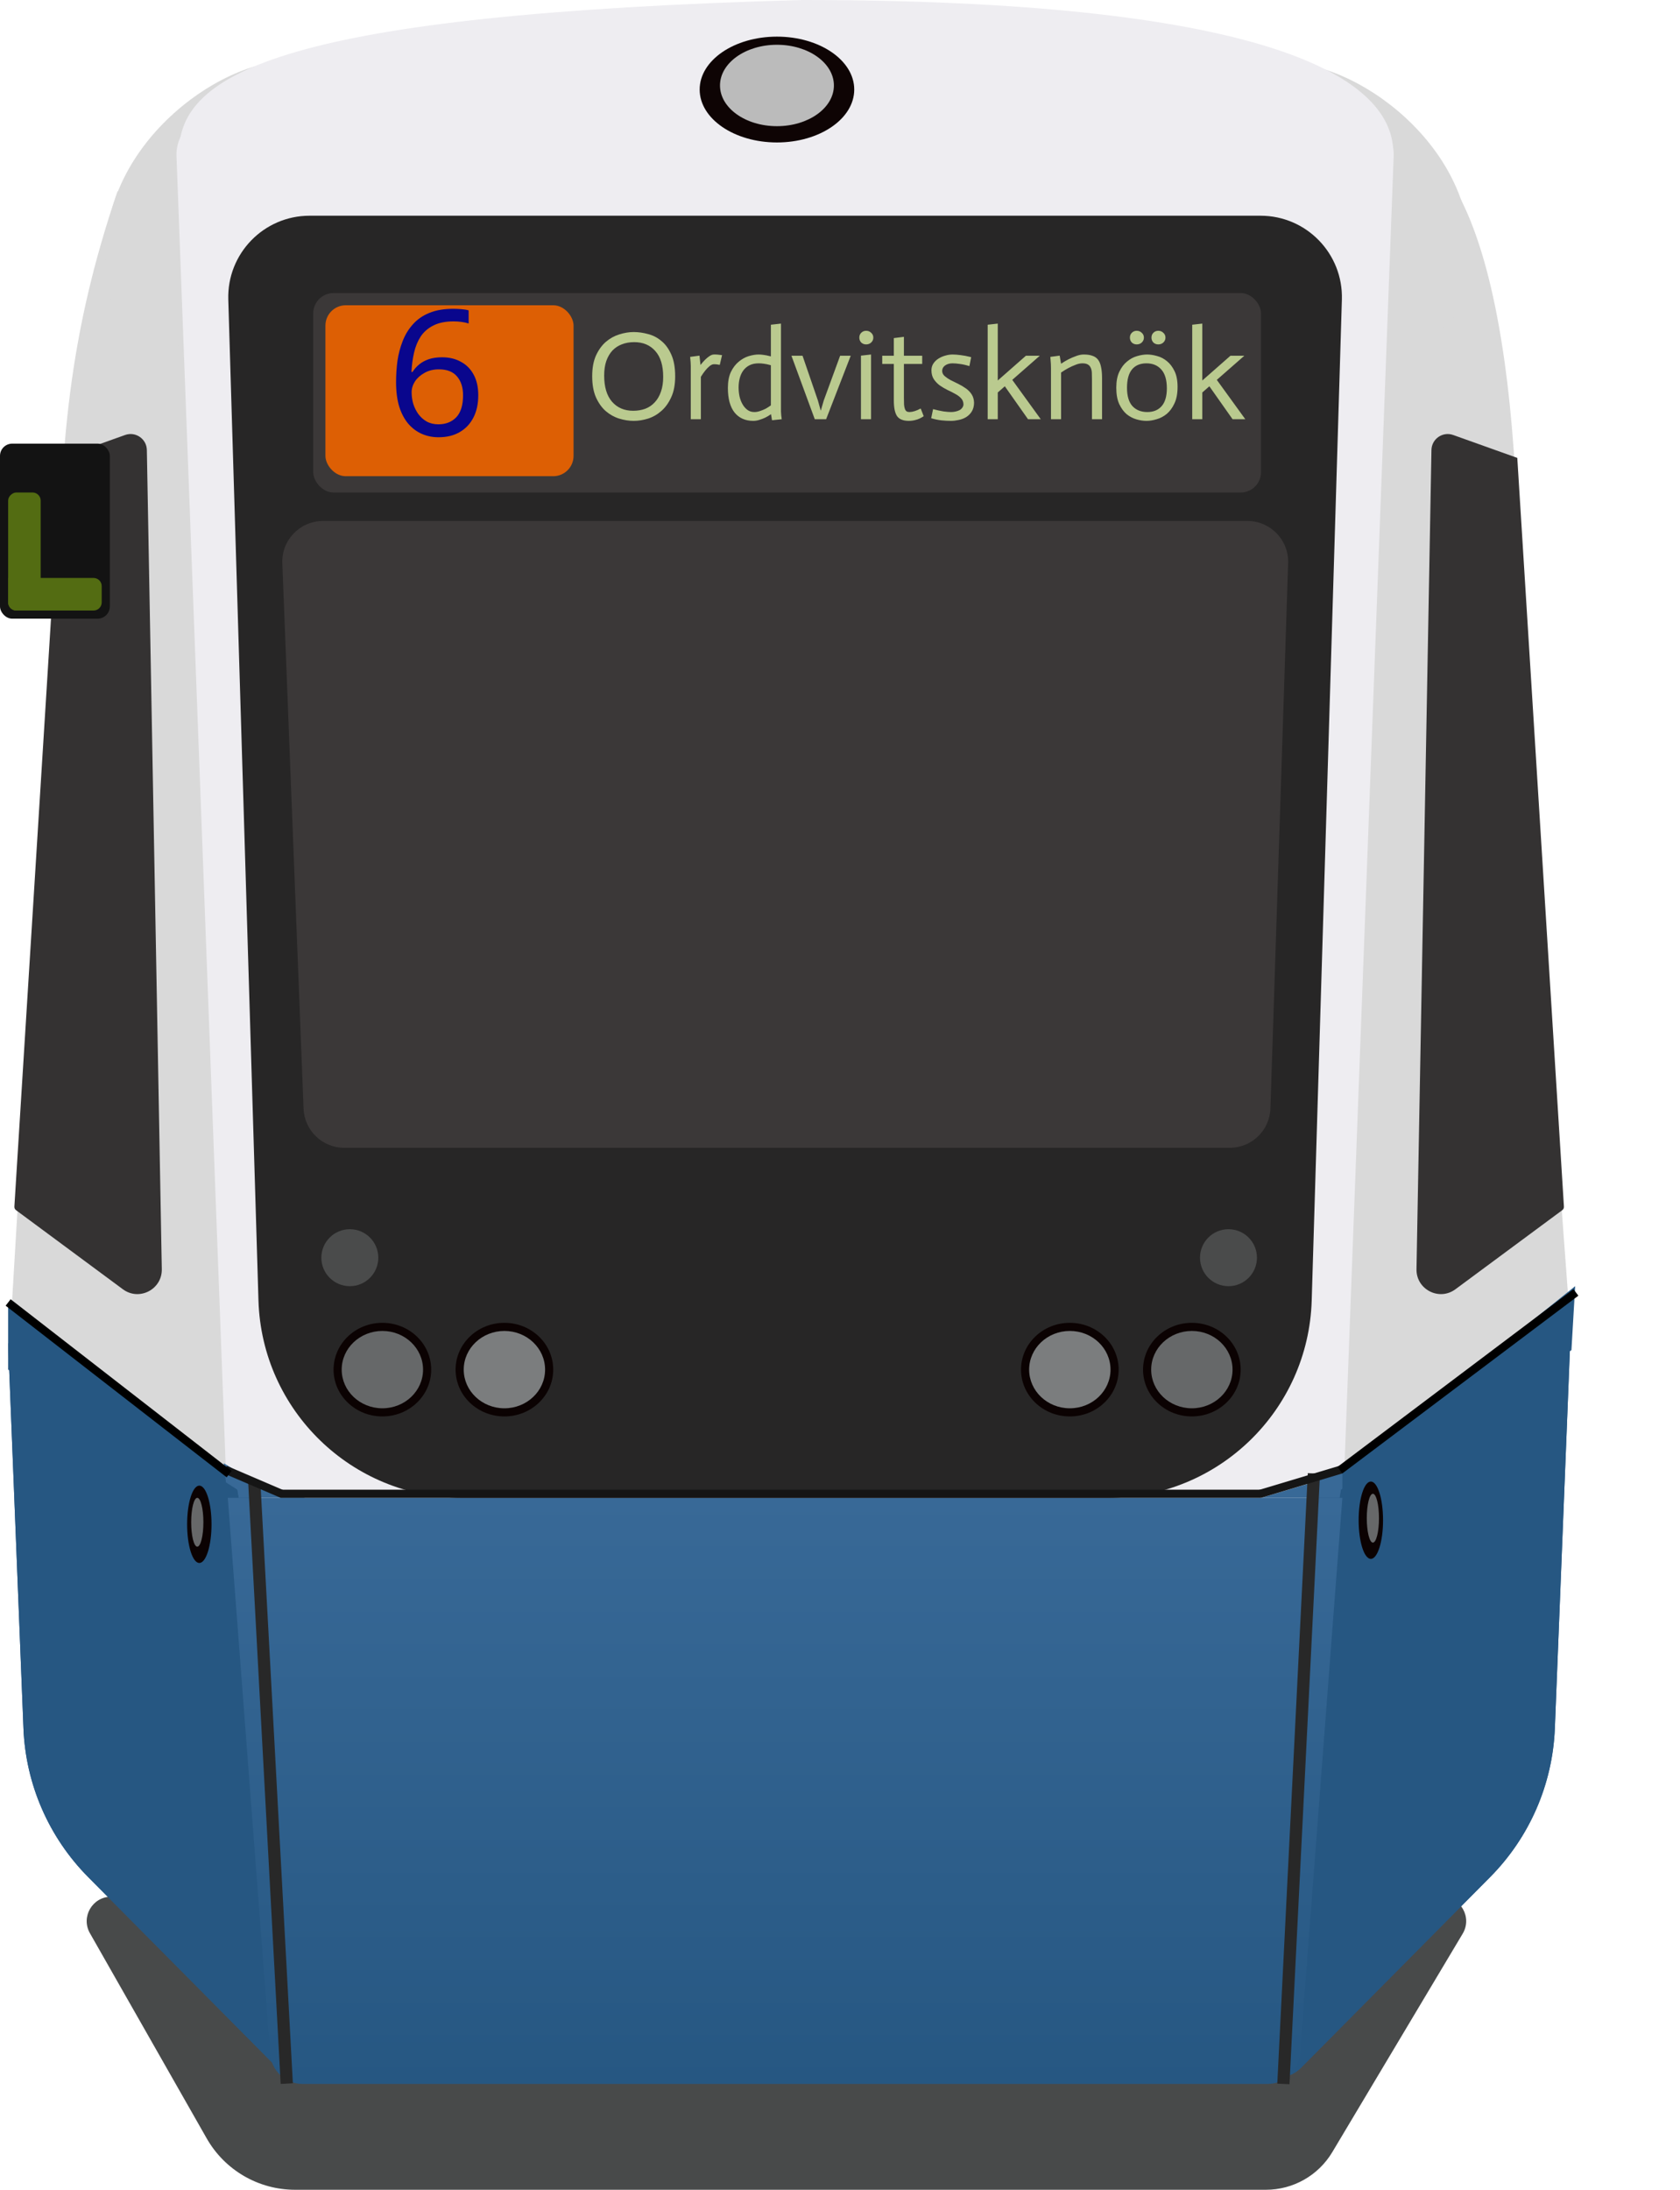 <svg width="413" height="538" viewBox="0 0 413 538" fill="none" xmlns="http://www.w3.org/2000/svg">
<path opacity="0.81" d="M22.107 474.969C19.83 470.969 22.718 466 27.321 466H354.428C359.086 466 361.968 471.077 359.579 475.076L327.529 528.742C324.1 534.484 317.905 538 311.217 538H72.533C63.548 538 55.255 533.179 50.809 525.371L22.107 474.969Z" fill="#1E2020"/>
<path d="M15.078 116.076L42.667 117.767L27.518 342.001L2.979 319.473L15.078 116.076Z" fill="#D9D9D9"/>
<path d="M369.501 102L354.001 107.448L359.334 339.082L385.501 318.499L369.501 102Z" fill="#D9D9D9"/>
<path d="M369 225.5C352.5 307 369.098 447 357.5 447C345.902 447 305 301.209 305 214.5C305 127.791 345.902 46 357.5 46C376 77.5 376 159 369 225.5Z" fill="#D9D9D9"/>
<path d="M13 319.5C9.396 408.773 48.767 443 60.5 443C72.233 443 82 301.896 82 215.293C82 128.691 40.622 47 28.89 47C5 117 19.5 158.5 13 319.5Z" fill="#D9D9D9"/>
<path d="M360.965 68C360.965 87.33 334.966 85.5 316.465 85.5C297.963 85.5 282.965 69.83 282.965 50.5C282.965 31.17 297.963 15.5 316.465 15.5C334.966 15.5 365.501 38.5 360.965 68Z" fill="#D9D9D9"/>
<path d="M26.453 68.215C26.453 87.808 52.45 85.953 70.951 85.953C89.451 85.953 104.449 70.07 104.449 50.477C104.449 30.883 89.451 15 70.951 15C52.45 15 21.917 38.313 26.453 68.215Z" fill="#D9D9D9"/>
<path d="M43.39 38.376C43.177 32.709 47.713 28 53.383 28H332.617C338.287 28 342.823 32.709 342.61 38.376L330.362 364.375C330.16 369.748 325.745 374 320.369 374H65.631C60.255 374 55.84 369.748 55.638 364.375L43.39 38.376Z" fill="#EEEDF1"/>
<path d="M387.23 316L386.311 331.717L293 391.5L387.23 316Z" fill="#265782"/>
<path d="M330 360.5V368H310L322.821 364.182L330 360.5Z" fill="#386997"/>
<path d="M2.002 320.327L2.002 336.5L97.051 393.993L2.002 320.327Z" fill="#265782"/>
<path d="M55 359.5L56 368H75L62.821 364.182L55 359.5Z" fill="#386997"/>
<path d="M2 330L58.308 366L81.668 500.968C83.002 508.678 73.617 513.521 68.106 507.967L21.681 461.182C11.991 451.417 6.312 438.375 5.765 424.628L2 330Z" fill="#265782"/>
<path d="M2 330L58.308 366L81.668 500.968C83.002 508.678 73.617 513.521 68.106 507.967L21.681 461.182C11.991 451.417 6.312 438.375 5.765 424.628L2 330Z" fill="#265782"/>
<path d="M342.5 37.5C342.5 57.106 299.378 71 197.302 71C95.226 71 44 57.106 44 37.5C44 17.894 70 3.5 197.302 0C308 0 342.5 17.894 342.5 37.5Z" fill="#EEEDF1"/>
<ellipse cx="191" cy="22" rx="19" ry="13" fill="#0E0404"/>
<ellipse cx="191" cy="21" rx="14" ry="10" fill="#BBBBBB"/>
<path d="M386 330L329.692 366L306.332 500.968C304.998 508.678 314.383 513.521 319.894 507.967L366.319 461.182C376.009 451.417 381.688 438.375 382.235 424.628L386 330Z" fill="#265782"/>
<path d="M386 330L329.692 366L306.332 500.968C304.998 508.678 314.383 513.521 319.894 507.967L366.319 461.182C376.009 451.417 381.688 438.375 382.235 424.628L386 330Z" fill="#265782"/>
<path d="M56 368H330L319.584 504.608C319.266 508.778 315.789 512 311.607 512H74.393C70.211 512 66.734 508.778 66.416 504.608L56 368Z" fill="url(#paint0_linear_182_511)"/>
<path opacity="0.9" d="M56.121 73.603C55.781 62.326 64.83 53 76.112 53H309.888C321.17 53 330.219 62.326 329.879 73.603L322.462 319.507C321.648 346.522 299.513 368 272.485 368H113.515C86.487 368 64.352 346.522 63.538 319.507L56.121 73.603Z" fill="#121110"/>
<g filter="url(#filter0_i_182_511)">
<rect x="77" y="68" width="233" height="49" rx="5" fill="#3B3838"/>
</g>
<g filter="url(#filter1_i_182_511)">
<path d="M69.405 134.389C69.184 128.718 73.722 124 79.397 124H306.67C312.32 124 316.848 128.677 316.665 134.325L312.314 268.325C312.139 273.718 307.716 278 302.319 278H84.618C79.247 278 74.835 273.757 74.626 268.389L69.405 134.389Z" fill="#3B3838"/>
</g>
<ellipse cx="94" cy="336.5" rx="12" ry="11.5" fill="#0B0202"/>
<ellipse cx="49" cy="374.5" rx="3" ry="9.5" fill="#0B0202"/>
<ellipse cx="337" cy="373.5" rx="3" ry="9.5" fill="#0B0202"/>
<ellipse cx="124" cy="336.5" rx="12" ry="11.5" fill="#0B0202"/>
<ellipse cx="293" cy="336.5" rx="12" ry="11.5" fill="#0B0202"/>
<ellipse cx="263" cy="336.5" rx="12" ry="11.5" fill="#0B0202"/>
<ellipse cx="94" cy="336.5" rx="10" ry="9.5" fill="#666869"/>
<circle cx="86" cy="309" r="7" fill="#4A4B4B"/>
<circle cx="302" cy="309" r="7" fill="#4A4B4B"/>
<ellipse cx="48.5" cy="374" rx="1.5" ry="6" fill="#676869"/>
<ellipse cx="337.5" cy="373" rx="1.5" ry="6" fill="#676869"/>
<ellipse cx="124" cy="336.5" rx="10" ry="9.5" fill="#7B7D7E"/>
<ellipse cx="263" cy="336.5" rx="10" ry="9.5" fill="#7B7D7E"/>
<ellipse cx="293" cy="336.5" rx="10" ry="9.5" fill="#666869"/>
<line x1="62.498" y1="363.919" x2="70.498" y2="511.919" stroke="#282828" stroke-width="3"/>
<path d="M323 362L315.5 512" stroke="#282828" stroke-width="3"/>
<line x1="69" y1="367" x2="310" y2="367" stroke="#151515" stroke-width="2"/>
<line x1="55.394" y1="361.081" x2="69.394" y2="367.081" stroke="#151515" stroke-width="2"/>
<line x1="309.713" y1="367.042" x2="329.713" y2="361.042" stroke="#151515" stroke-width="2"/>
<path d="M329.391 361.208L387.413 317.535" stroke="black" stroke-width="2"/>
<path d="M56.332 362.166L2 320" stroke="black" stroke-width="2"/>
<g filter="url(#filter2_i_182_511)">
<path d="M15 108.5L30.757 102.873C33.333 101.953 36.052 103.832 36.102 106.566L39.778 307.825C39.868 312.801 34.211 315.718 30.21 312.758L3.937 293.323C3.665 293.122 3.513 292.796 3.534 292.457L15 108.5Z" fill="#343232"/>
</g>
<g filter="url(#filter3_i_182_511)">
<path d="M373 108.5L357.243 102.873C354.667 101.953 351.948 103.832 351.898 106.566L348.222 307.825C348.131 312.801 353.789 315.718 357.79 312.758L384.063 293.323C384.335 293.122 384.487 292.796 384.466 292.457L373 108.5Z" fill="#343232"/>
</g>
<rect y="109" width="27" height="43" rx="3" fill="#131313"/>
<path d="M2 142H23C24.105 142 25 142.895 25 144V148C25 149.105 24.105 150 23 150H4C2.895 150 2 149.105 2 148V142Z" fill="#536C12"/>
<rect x="2" y="150" width="29" height="8" rx="2" transform="rotate(-90 2 150)" fill="#536C12"/>
<g filter="url(#filter4_i_182_511)">
<rect x="80" y="71" width="61" height="42" rx="5" fill="#DD5F04"/>
</g>
<path d="M97.365 93.885C97.365 92.108 97.48 90.359 97.709 88.639C97.967 86.919 98.397 85.299 98.999 83.78C99.601 82.232 100.432 80.87 101.493 79.695C102.554 78.491 103.887 77.559 105.492 76.9C107.126 76.212 109.104 75.868 111.426 75.868C112.028 75.868 112.687 75.897 113.404 75.954C114.149 76.011 114.751 76.112 115.21 76.255V79.48C114.694 79.308 114.106 79.179 113.447 79.093C112.816 79.007 112.171 78.964 111.512 78.964C109.534 78.964 107.886 79.294 106.567 79.953C105.248 80.612 104.202 81.515 103.428 82.662C102.683 83.809 102.138 85.127 101.794 86.618C101.45 88.109 101.235 89.7 101.149 91.391H101.407C101.837 90.703 102.382 90.087 103.041 89.542C103.7 88.997 104.489 88.567 105.406 88.252C106.352 87.937 107.441 87.779 108.674 87.779C110.451 87.779 111.999 88.152 113.318 88.897C114.665 89.614 115.712 90.674 116.457 92.079C117.202 93.455 117.575 95.132 117.575 97.11C117.575 99.231 117.174 101.066 116.371 102.614C115.568 104.162 114.436 105.352 112.974 106.183C111.541 107.014 109.821 107.43 107.814 107.43C106.352 107.43 104.99 107.158 103.729 106.613C102.468 106.068 101.35 105.237 100.375 104.119C99.429 103.001 98.684 101.596 98.139 99.905C97.623 98.185 97.365 96.178 97.365 93.885ZM107.771 104.248C109.577 104.248 111.039 103.675 112.157 102.528C113.275 101.353 113.834 99.547 113.834 97.11C113.834 95.161 113.332 93.613 112.329 92.466C111.354 91.319 109.878 90.746 107.9 90.746C106.553 90.746 105.377 91.033 104.374 91.606C103.371 92.151 102.582 92.853 102.009 93.713C101.464 94.573 101.192 95.462 101.192 96.379C101.192 97.325 101.321 98.257 101.579 99.174C101.866 100.091 102.281 100.937 102.826 101.711C103.399 102.485 104.087 103.101 104.89 103.56C105.721 104.019 106.682 104.248 107.771 104.248Z" fill="#09068D"/>
<path d="M145.581 92.429C145.581 90.424 145.891 88.73 146.511 87.345C147.152 85.96 147.958 84.844 148.929 83.997C149.921 83.15 151.016 82.54 152.215 82.168C153.434 81.775 154.623 81.579 155.78 81.579C156.937 81.579 158.115 81.744 159.314 82.075C160.533 82.385 161.629 82.953 162.6 83.78C163.592 84.586 164.398 85.692 165.018 87.097C165.659 88.502 165.979 90.29 165.979 92.46C165.979 94.485 165.659 96.19 165.018 97.575C164.398 98.96 163.592 100.086 162.6 100.954C161.629 101.822 160.533 102.452 159.314 102.845C158.115 103.217 156.937 103.403 155.78 103.403C154.623 103.403 153.434 103.217 152.215 102.845C151.016 102.473 149.921 101.863 148.929 101.016C147.958 100.169 147.152 99.042 146.511 97.637C145.891 96.232 145.581 94.496 145.581 92.429ZM163.034 92.584C163.034 89.794 162.383 87.676 161.081 86.229C159.8 84.782 158.074 84.059 155.904 84.059C154.809 84.059 153.806 84.235 152.897 84.586C152.008 84.917 151.233 85.423 150.572 86.105C149.931 86.787 149.425 87.645 149.053 88.678C148.702 89.691 148.526 90.889 148.526 92.274C148.526 95.064 149.167 97.203 150.448 98.691C151.75 100.179 153.486 100.923 155.656 100.923C156.731 100.923 157.723 100.758 158.632 100.427C159.541 100.076 160.316 99.549 160.957 98.846C161.618 98.143 162.125 97.275 162.476 96.242C162.848 95.209 163.034 93.989 163.034 92.584ZM169.816 89.918C169.816 89.443 169.764 88.699 169.661 87.686L171.955 87.376L172.203 89.639H172.234C172.606 89.164 172.967 88.75 173.319 88.399C173.67 88.048 174.032 87.748 174.404 87.5C174.796 87.231 175.168 87.097 175.52 87.097C175.995 87.076 176.656 87.128 177.504 87.252L176.946 89.639C176.264 89.515 175.788 89.463 175.52 89.484C175.168 89.484 174.796 89.649 174.404 89.98C174.011 90.311 173.67 90.662 173.381 91.034C173.009 91.489 172.647 92.005 172.296 92.584V103H169.816V89.918ZM189.509 89.732C188.765 89.525 188.186 89.401 187.773 89.36C187.36 89.298 186.936 89.267 186.502 89.267C185.634 89.267 184.89 89.422 184.27 89.732C183.65 90.042 183.133 90.476 182.72 91.034C182.327 91.571 182.038 92.202 181.852 92.925C181.666 93.628 181.573 94.382 181.573 95.188C181.573 95.911 181.645 96.635 181.79 97.358C181.955 98.081 182.203 98.732 182.534 99.311C182.865 99.89 183.268 100.355 183.743 100.706C184.218 101.057 184.787 101.233 185.448 101.233C185.903 101.233 186.368 101.15 186.843 100.985C187.339 100.82 187.794 100.634 188.207 100.427C188.62 100.2 189.054 99.921 189.509 99.59V89.732ZM189.54 101.76C189.065 102.091 188.6 102.37 188.145 102.597C187.711 102.804 187.225 102.99 186.688 103.155C186.171 103.32 185.665 103.403 185.169 103.403C183.226 103.403 181.697 102.721 180.581 101.357C179.486 99.972 178.938 97.957 178.938 95.312C178.938 93.741 179.186 92.429 179.682 91.375C180.199 90.321 180.839 89.484 181.604 88.864C182.369 88.223 183.185 87.769 184.053 87.5C184.942 87.231 185.758 87.097 186.502 87.097C186.874 87.097 187.267 87.128 187.68 87.19C188.093 87.231 188.703 87.355 189.509 87.562V79.781L191.989 79.502V100.179C191.989 100.468 191.989 100.778 191.989 101.109C192.01 101.419 192.03 101.729 192.051 102.039C192.092 102.349 192.134 102.669 192.175 103L189.788 103.248L189.54 101.76ZM194.564 87.407H197.292L201.074 98.412L201.756 100.861H201.787L202.5 98.412L206.53 87.407H209.134L203.089 103H200.299L194.564 87.407ZM211.653 87.376L214.133 87.097V103H211.653V87.376ZM211.25 82.943C211.25 82.468 211.405 82.075 211.715 81.765C212.046 81.434 212.449 81.269 212.924 81.269C213.42 81.269 213.833 81.434 214.164 81.765C214.515 82.075 214.691 82.468 214.691 82.943C214.691 83.418 214.515 83.821 214.164 84.152C213.833 84.462 213.42 84.617 212.924 84.617C212.449 84.617 212.046 84.462 211.715 84.152C211.405 83.821 211.25 83.418 211.25 82.943ZM222.213 82.757V87.407H226.708V89.422H222.213V97.699C222.213 98.381 222.223 98.949 222.244 99.404C222.285 99.859 222.357 100.22 222.461 100.489C222.564 100.758 222.709 100.954 222.895 101.078C223.081 101.181 223.318 101.233 223.608 101.233C224.393 101.212 225.302 100.923 226.336 100.365L227.08 102.256C226.398 102.711 225.757 103.01 225.158 103.155C224.579 103.32 224 103.403 223.422 103.403C222.058 103.403 221.097 103.021 220.539 102.256C220.001 101.471 219.733 100.179 219.733 98.381V89.422H216.881V87.407H219.733V83.067L222.213 82.757ZM238.31 89.949C237.442 89.68 236.667 89.505 235.985 89.422C235.323 89.319 234.714 89.267 234.156 89.267C233.432 89.267 232.823 89.443 232.327 89.794C231.851 90.145 231.614 90.6 231.614 91.158C231.634 91.654 231.851 92.078 232.265 92.429C232.678 92.78 233.153 93.101 233.691 93.39C234.249 93.659 234.858 93.958 235.52 94.289C236.202 94.62 236.832 94.992 237.411 95.405C238.01 95.818 238.496 96.314 238.868 96.893C239.24 97.472 239.436 98.164 239.457 98.97C239.436 99.838 239.24 100.561 238.868 101.14C238.516 101.698 238.051 102.153 237.473 102.504C236.915 102.835 236.305 103.062 235.644 103.186C234.982 103.331 234.362 103.403 233.784 103.403C233.04 103.403 232.265 103.362 231.459 103.279C230.673 103.196 229.826 103.021 228.917 102.752L229.382 100.52C230.312 100.768 231.159 100.954 231.924 101.078C232.688 101.181 233.319 101.233 233.815 101.233C234.187 101.233 234.548 101.192 234.9 101.109C235.272 101.026 235.602 100.913 235.892 100.768C236.181 100.603 236.408 100.396 236.574 100.148C236.76 99.9 236.853 99.621 236.853 99.311C236.832 98.732 236.636 98.247 236.264 97.854C235.892 97.441 235.406 97.079 234.807 96.769C234.228 96.438 233.598 96.118 232.916 95.808C232.254 95.477 231.624 95.105 231.025 94.692C230.446 94.258 229.96 93.752 229.568 93.173C229.175 92.574 228.979 91.84 228.979 90.972C228.979 90.352 229.134 89.804 229.444 89.329C229.774 88.833 230.188 88.43 230.684 88.12C231.2 87.789 231.758 87.541 232.358 87.376C232.978 87.19 233.577 87.097 234.156 87.097C234.755 87.097 235.427 87.149 236.171 87.252C236.915 87.335 237.772 87.5 238.744 87.748L238.31 89.949ZM242.804 79.781L245.284 79.502V93.483L252.197 87.407H255.607L248.849 93.328L255.855 103H252.724L247.02 94.909L245.284 96.428V103H242.804V79.781ZM258.366 90.507C258.386 90.073 258.335 89.133 258.211 87.686L260.505 87.376L260.846 89.36C261.466 88.947 262.075 88.585 262.675 88.275C263.295 87.965 263.925 87.696 264.566 87.469C265.206 87.221 265.826 87.097 266.426 87.097C267.273 87.097 267.976 87.2 268.534 87.407C269.112 87.593 269.577 87.913 269.929 88.368C270.28 88.823 270.528 89.422 270.673 90.166C270.838 90.91 270.921 91.84 270.921 92.956V103H268.441V93.235C268.441 92.615 268.43 92.067 268.41 91.592C268.389 91.096 268.296 90.683 268.131 90.352C267.986 90.001 267.748 89.732 267.418 89.546C267.108 89.36 266.663 89.267 266.085 89.267C265.547 89.267 264.979 89.391 264.38 89.639C263.78 89.866 263.191 90.135 262.613 90.445C262.034 90.755 261.445 91.117 260.846 91.53V103H258.366V90.507ZM277.055 95.281C277.055 97.286 277.499 98.784 278.388 99.776C279.297 100.747 280.516 101.233 282.046 101.233C283.554 101.233 284.732 100.747 285.58 99.776C286.427 98.805 286.851 97.348 286.851 95.405C286.851 93.338 286.396 91.799 285.487 90.786C284.598 89.773 283.379 89.267 281.829 89.267C280.279 89.267 279.09 89.773 278.264 90.786C277.458 91.778 277.055 93.276 277.055 95.281ZM274.42 95.25C274.42 93.679 274.668 92.377 275.164 91.344C275.66 90.29 276.29 89.453 277.055 88.833C277.819 88.192 278.636 87.748 279.504 87.5C280.392 87.231 281.229 87.097 282.015 87.097C282.759 87.097 283.565 87.221 284.433 87.469C285.321 87.696 286.138 88.12 286.882 88.74C287.626 89.339 288.246 90.156 288.742 91.189C289.238 92.202 289.486 93.493 289.486 95.064C289.486 96.697 289.227 98.05 288.711 99.125C288.215 100.2 287.584 101.057 286.82 101.698C286.055 102.318 285.228 102.752 284.34 103C283.451 103.269 282.624 103.403 281.86 103.403C281.074 103.403 280.248 103.279 279.38 103.031C278.512 102.783 277.706 102.359 276.962 101.76C276.238 101.14 275.629 100.303 275.133 99.249C274.657 98.195 274.42 96.862 274.42 95.25ZM277.768 82.943C277.768 82.468 277.923 82.075 278.233 81.765C278.563 81.434 278.966 81.269 279.442 81.269C279.938 81.269 280.351 81.434 280.682 81.765C281.033 82.075 281.209 82.468 281.209 82.943C281.209 83.418 281.033 83.821 280.682 84.152C280.351 84.462 279.938 84.617 279.442 84.617C278.966 84.617 278.563 84.462 278.233 84.152C277.923 83.821 277.768 83.418 277.768 82.943ZM283.069 82.943C283.069 82.468 283.224 82.075 283.534 81.765C283.864 81.434 284.267 81.269 284.743 81.269C285.239 81.269 285.652 81.434 285.983 81.765C286.334 82.075 286.51 82.468 286.51 82.943C286.51 83.418 286.334 83.821 285.983 84.152C285.652 84.462 285.239 84.617 284.743 84.617C284.267 84.617 283.864 84.462 283.534 84.152C283.224 83.821 283.069 83.418 283.069 82.943ZM293.088 79.781L295.568 79.502V93.483L302.481 87.407H305.891L299.133 93.328L306.139 103H303.008L297.304 94.909L295.568 96.428V103H293.088V79.781Z" fill="#BACA8F"/>
<defs>
<filter id="filter0_i_182_511" x="77" y="68" width="233" height="53" filterUnits="userSpaceOnUse" color-interpolation-filters="sRGB">
<feFlood flood-opacity="0" result="BackgroundImageFix"/>
<feBlend mode="normal" in="SourceGraphic" in2="BackgroundImageFix" result="shape"/>
<feColorMatrix in="SourceAlpha" type="matrix" values="0 0 0 0 0 0 0 0 0 0 0 0 0 0 0 0 0 0 127 0" result="hardAlpha"/>
<feOffset dy="4"/>
<feGaussianBlur stdDeviation="6"/>
<feComposite in2="hardAlpha" operator="arithmetic" k2="-1" k3="1"/>
<feColorMatrix type="matrix" values="0 0 0 0 0 0 0 0 0 0 0 0 0 0 0 0 0 0 0.32 0"/>
<feBlend mode="normal" in2="shape" result="effect1_innerShadow_182_511"/>
</filter>
<filter id="filter1_i_182_511" x="69.397" y="124" width="247.273" height="158" filterUnits="userSpaceOnUse" color-interpolation-filters="sRGB">
<feFlood flood-opacity="0" result="BackgroundImageFix"/>
<feBlend mode="normal" in="SourceGraphic" in2="BackgroundImageFix" result="shape"/>
<feColorMatrix in="SourceAlpha" type="matrix" values="0 0 0 0 0 0 0 0 0 0 0 0 0 0 0 0 0 0 127 0" result="hardAlpha"/>
<feOffset dy="4"/>
<feGaussianBlur stdDeviation="6.5"/>
<feComposite in2="hardAlpha" operator="arithmetic" k2="-1" k3="1"/>
<feColorMatrix type="matrix" values="0 0 0 0 0 0 0 0 0 0 0 0 0 0 0 0 0 0 0.38 0"/>
<feBlend mode="normal" in2="shape" result="effect1_innerShadow_182_511"/>
</filter>
<filter id="filter2_i_182_511" x="3.532" y="102.637" width="36.247" height="215.31" filterUnits="userSpaceOnUse" color-interpolation-filters="sRGB">
<feFlood flood-opacity="0" result="BackgroundImageFix"/>
<feBlend mode="normal" in="SourceGraphic" in2="BackgroundImageFix" result="shape"/>
<feColorMatrix in="SourceAlpha" type="matrix" values="0 0 0 0 0 0 0 0 0 0 0 0 0 0 0 0 0 0 127 0" result="hardAlpha"/>
<feOffset dy="4"/>
<feGaussianBlur stdDeviation="2"/>
<feComposite in2="hardAlpha" operator="arithmetic" k2="-1" k3="1"/>
<feColorMatrix type="matrix" values="0 0 0 0 0 0 0 0 0 0 0 0 0 0 0 0 0 0 0.95 0"/>
<feBlend mode="normal" in2="shape" result="effect1_innerShadow_182_511"/>
</filter>
<filter id="filter3_i_182_511" x="348.221" y="102.637" width="36.247" height="215.31" filterUnits="userSpaceOnUse" color-interpolation-filters="sRGB">
<feFlood flood-opacity="0" result="BackgroundImageFix"/>
<feBlend mode="normal" in="SourceGraphic" in2="BackgroundImageFix" result="shape"/>
<feColorMatrix in="SourceAlpha" type="matrix" values="0 0 0 0 0 0 0 0 0 0 0 0 0 0 0 0 0 0 127 0" result="hardAlpha"/>
<feOffset dy="4"/>
<feGaussianBlur stdDeviation="2"/>
<feComposite in2="hardAlpha" operator="arithmetic" k2="-1" k3="1"/>
<feColorMatrix type="matrix" values="0 0 0 0 0 0 0 0 0 0 0 0 0 0 0 0 0 0 0.95 0"/>
<feBlend mode="normal" in2="shape" result="effect1_innerShadow_182_511"/>
</filter>
<filter id="filter4_i_182_511" x="80" y="71" width="61" height="46" filterUnits="userSpaceOnUse" color-interpolation-filters="sRGB">
<feFlood flood-opacity="0" result="BackgroundImageFix"/>
<feBlend mode="normal" in="SourceGraphic" in2="BackgroundImageFix" result="shape"/>
<feColorMatrix in="SourceAlpha" type="matrix" values="0 0 0 0 0 0 0 0 0 0 0 0 0 0 0 0 0 0 127 0" result="hardAlpha"/>
<feOffset dy="4"/>
<feGaussianBlur stdDeviation="2"/>
<feComposite in2="hardAlpha" operator="arithmetic" k2="-1" k3="1"/>
<feColorMatrix type="matrix" values="0 0 0 0 0 0 0 0 0 0 0 0 0 0 0 0 0 0 0.25 0"/>
<feBlend mode="normal" in2="shape" result="effect1_innerShadow_182_511"/>
</filter>
<linearGradient id="paint0_linear_182_511" x1="193" y1="368" x2="193" y2="512" gradientUnits="userSpaceOnUse">
<stop stop-color="#386997"/>
<stop offset="1" stop-color="#265782"/>
</linearGradient>
</defs>
</svg>

